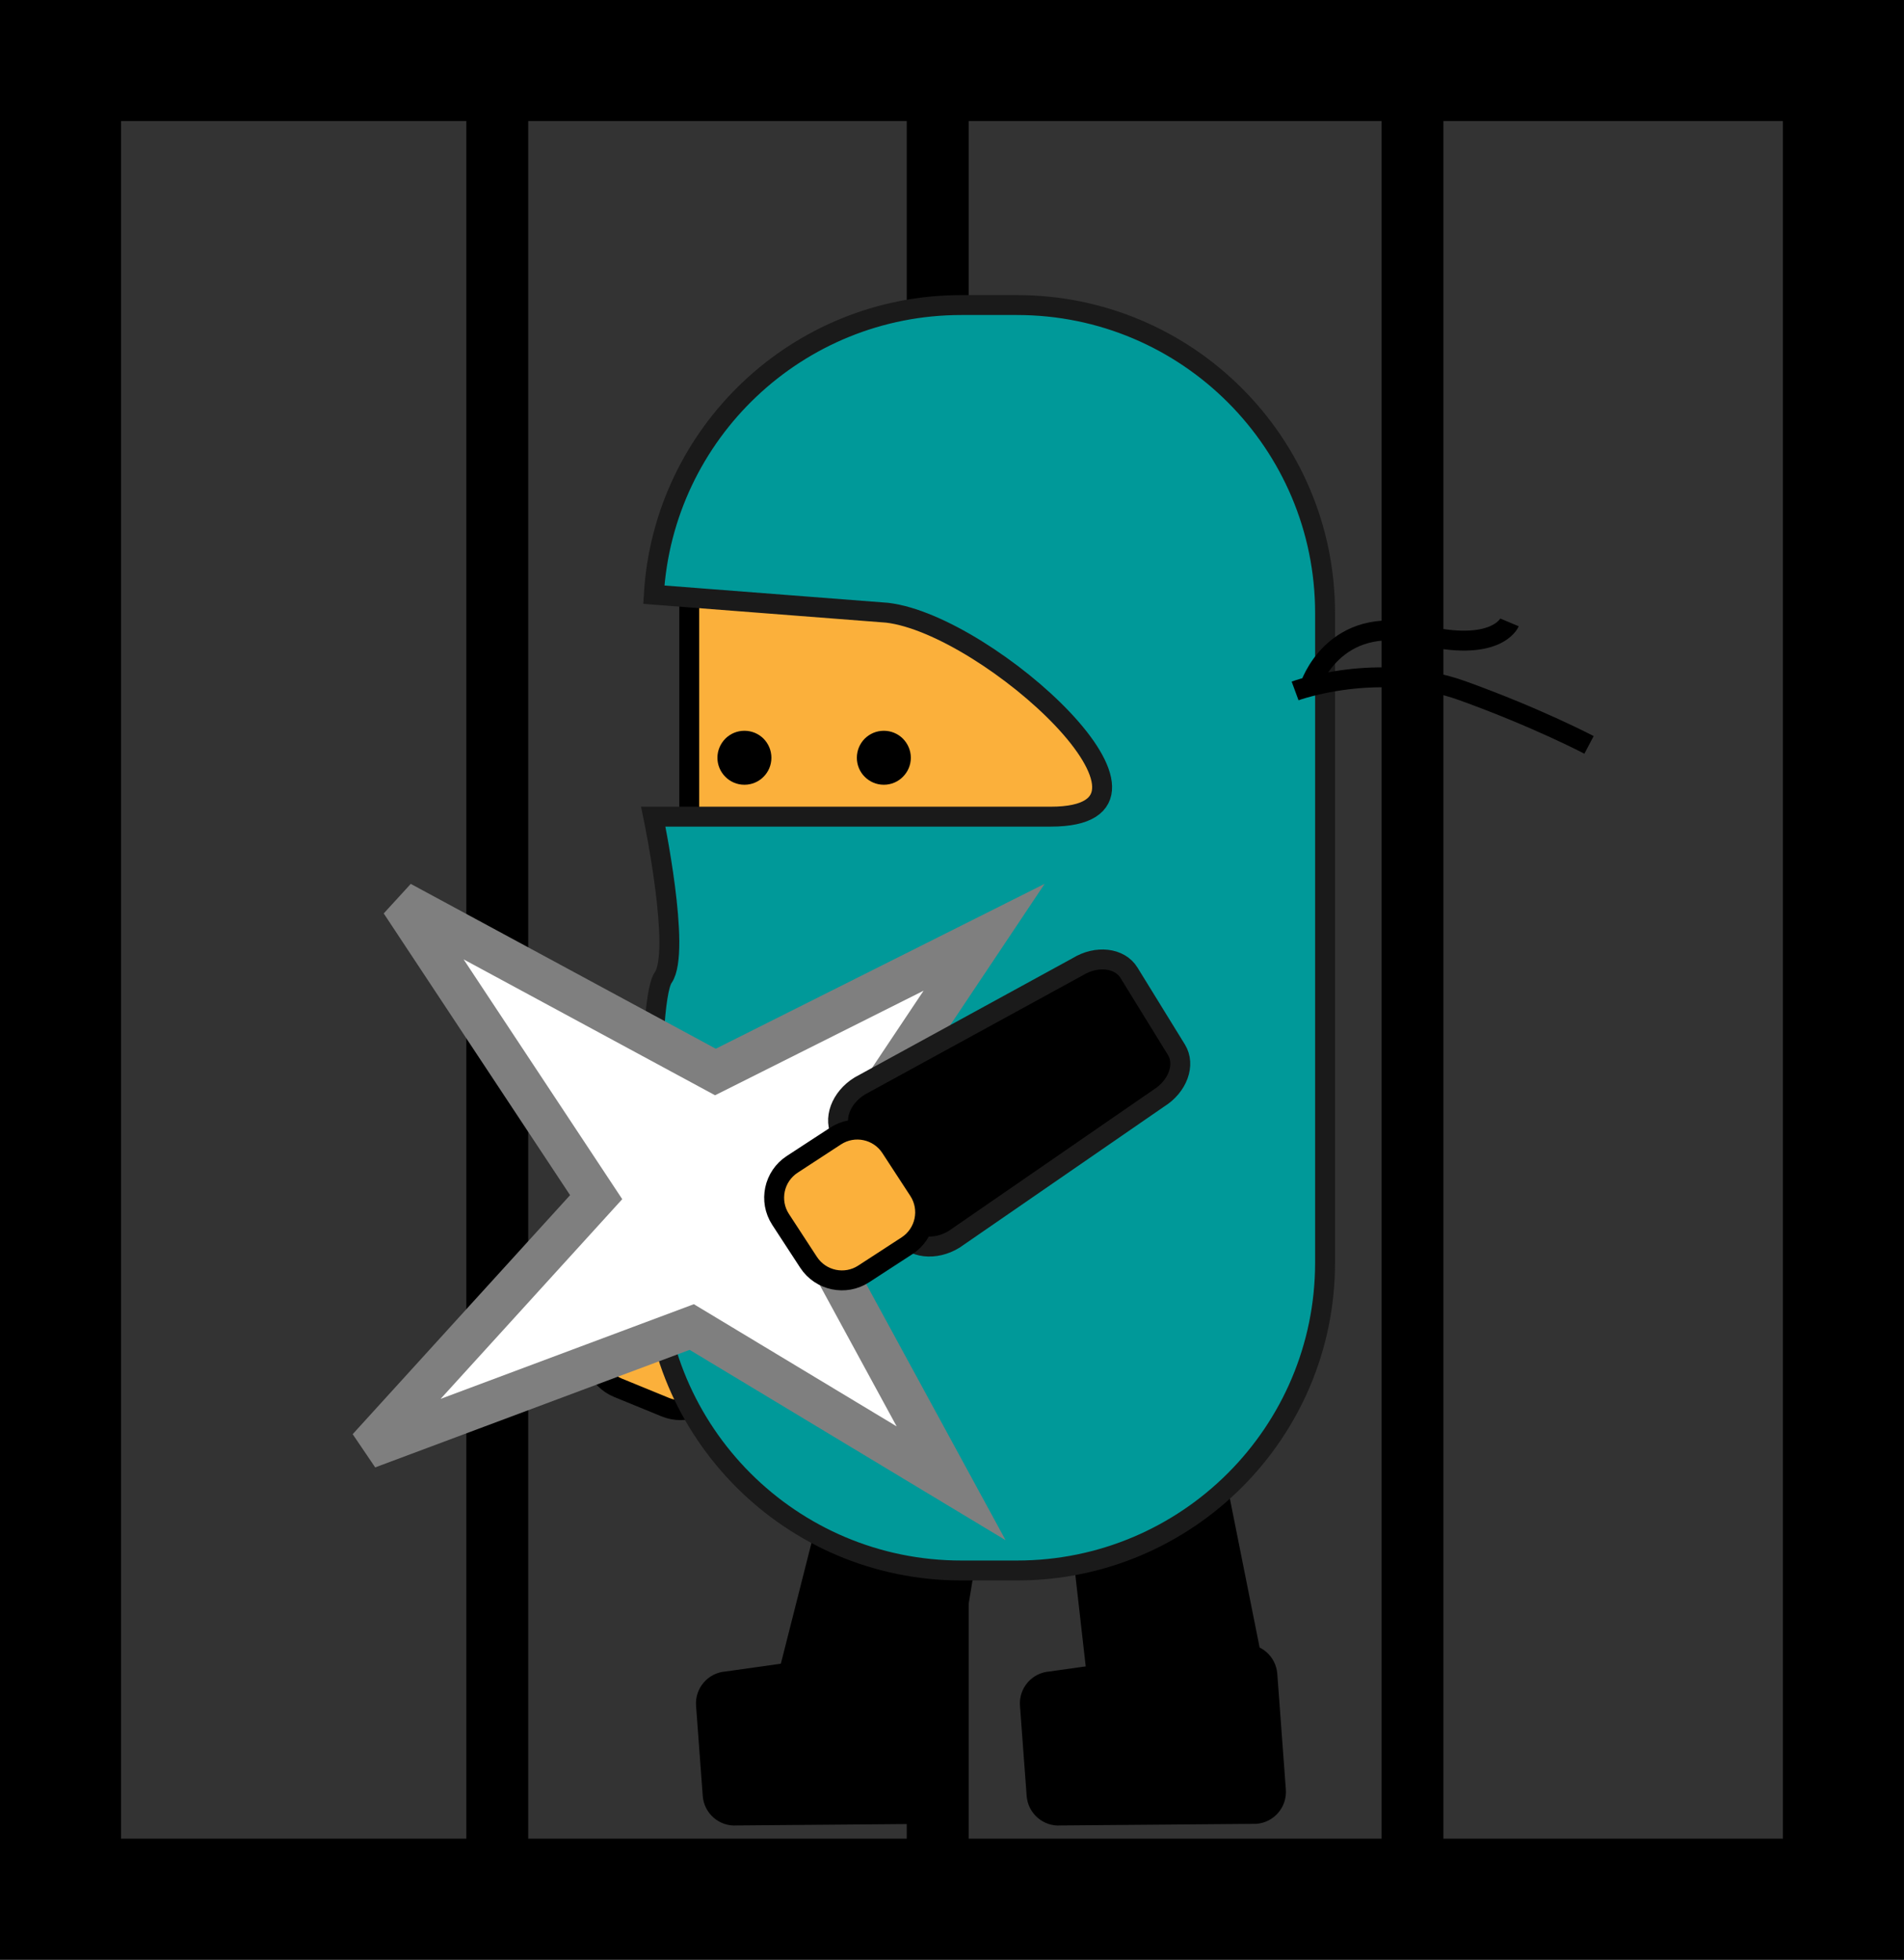 <svg xmlns="http://www.w3.org/2000/svg" xmlns:xlink="http://www.w3.org/1999/xlink" version="1.1" width="30.478" height="31.375" viewBox="0.59 0.525 30.478 31.375">
  <rect x="0.59" y="0.525" width="30.478" height="31.375" fill="#333333" stroke="none"/>
  <!-- Exported by Scratch - http://scratch.mit.edu/ -->
  <g id="ID0.07952108979225159">
    <path id="ID0.07179283257573843" fill="none" stroke="#000000" stroke-width="1.938" d="M 30.098 1.494 L 1.558 1.494 L 1.558 30.932 L 30.098 30.932 L 30.098 1.494 Z "/>
    <path id="ID0.9966579801402986" fill="none" stroke="#000000" stroke-width="0.991" stroke-linecap="round" d="M 15.6 1.985 L 15.6 30.147 "/>
    <path id="ID0.667331853415817" fill="none" stroke="#000000" stroke-width="0.991" stroke-linecap="round" d="M 8.55 1.837 L 8.55 30.441 "/>
    <path id="ID0.663609794806689" fill="none" stroke="#000000" stroke-width="0.991" stroke-linecap="round" d="M 23.2 1.592 L 23.2 30.539 "/>
  </g>
  <path id="ID0.255261589307338" d="M 12.884 27.972 C 12.795 28.403 12.946 28.799 13.223 28.857 L 15.041 29.237 C 15.318 29.295 15.616 28.992 15.706 28.561 L 16.499 23.761 C 16.589 23.33 16.437 22.934 16.16 22.876 L 14.743 22.58 C 14.466 22.522 14.169 22.825 14.079 23.256 L 12.884 27.972 Z " stroke-width="0.159"/>
  <path id="ID0.03648320911452174" d="M 18.091 28.278 C 18.159 28.712 18.441 29.03 18.721 28.986 L 20.555 28.699 C 20.835 28.656 21.007 28.268 20.939 27.833 L 19.986 23.061 C 19.918 22.626 19.636 22.309 19.357 22.353 L 17.927 22.576 C 17.647 22.62 17.475 23.008 17.543 23.443 L 18.091 28.278 Z " stroke-width="0.159"/>
  <path id="ID0.9573684432543814" fill="#FBB03B" stroke="#000000" stroke-width="0.319" d="M 10.133 21.911 C 10 22.236 10.155 22.609 10.481 22.743 L 11.24 23.054 C 11.565 23.188 11.938 23.032 12.072 22.706 L 12.386 21.939 C 12.52 21.614 12.364 21.241 12.039 21.108 L 11.28 20.796 C 10.954 20.663 10.582 20.818 10.448 21.144 L 10.133 21.911 Z "/>
  <path id="ID0.41889808466657996" stroke="#1A1A1A" stroke-width="0.319" d="M 10.311 20.265 C 10.166 20.594 10.258 20.953 10.518 21.067 L 12.217 21.815 C 12.476 21.929 12.804 21.755 12.949 21.426 L 14.361 17.711 C 14.505 17.382 14.412 17.023 14.153 16.909 L 12.829 16.326 C 12.57 16.212 12.242 16.385 12.097 16.715 L 10.311 20.265 Z "/>
  <path id="ID0.13261056737974286" fill="#FBB03B" stroke="#000000" stroke-width="0.319" d="M 19.4 9.154 L 11.623 9.154 L 11.623 15.539 L 19.4 15.539 L 19.4 9.154 Z "/>
  <path id="ID0.6617734562605619" fill="#009999" stroke="#1A1A1A" stroke-width="0.319" d="M 17.41 13.6 C 19.784 13.6 16.424 10.527 14.791 10.335 L 11.056 10.046 C 11.209 7.46 13.354 5.409 15.978 5.409 L 16.869 5.409 C 19.593 5.409 21.801 7.617 21.801 10.341 L 21.801 20.738 C 21.801 23.462 19.593 25.669 16.869 25.669 L 15.978 25.669 C 13.255 25.669 11.047 23.462 11.047 20.738 C 11.047 20.738 10.914 16.599 11.206 16.177 C 11.498 15.755 11.047 13.6 11.047 13.6 L 17.41 13.6 Z "/>
  <path id="ID0.7134617334231734" d="M 12.506 12.225 C 12.387 12.225 12.279 12.273 12.201 12.351 C 12.123 12.43 12.074 12.538 12.074 12.657 C 12.074 12.776 12.123 12.884 12.201 12.962 C 12.279 13.041 12.387 13.089 12.506 13.089 C 12.626 13.089 12.734 13.041 12.812 12.962 C 12.89 12.884 12.938 12.776 12.938 12.657 C 12.938 12.538 12.89 12.43 12.812 12.351 C 12.734 12.273 12.626 12.225 12.506 12.225 Z " stroke-width="0.159"/>
  <path id="ID0.6494691404514015" d="M 14.738 12.225 C 14.618 12.225 14.511 12.273 14.432 12.351 C 14.354 12.43 14.306 12.538 14.306 12.657 C 14.306 12.776 14.354 12.884 14.432 12.962 C 14.511 13.041 14.618 13.089 14.738 13.089 C 14.857 13.089 14.965 13.041 15.043 12.962 C 15.121 12.884 15.17 12.776 15.17 12.657 C 15.17 12.538 15.121 12.43 15.043 12.351 C 14.965 12.273 14.857 12.225 14.738 12.225 Z " stroke-width="0.159"/>
  <path id="ID0.3106537782587111" fill="none" stroke="#000000" stroke-width="0.319" d="M 21.321 11.587 C 21.321 11.587 22.654 11.097 24.009 11.587 C 25.206 12.019 26.026 12.451 26.026 12.451 "/>
  <path id="ID0.4428880806080997" fill="none" stroke="#000000" stroke-width="0.319" d="M 21.556 11.517 C 21.556 11.517 21.929 10.336 23.31 10.681 C 24.544 10.99 24.754 10.49 24.754 10.49 "/>
  <path id="ID0.5842904108576477" d="M 20.701 29.725 C 20.983 29.704 21.194 29.458 21.173 29.176 L 21.036 27.324 C 21.015 27.041 20.77 26.83 20.488 26.85 L 17.389 27.286 C 17.107 27.307 16.896 27.553 16.917 27.835 L 17.024 29.278 C 17.045 29.56 17.29 29.772 17.572 29.751 L 20.701 29.725 Z " stroke-width="0.159"/>
  <path id="ID0.01732994895428419" d="M 15.516 29.725 C 15.798 29.704 16.009 29.458 15.989 29.176 L 15.851 27.324 C 15.83 27.041 15.585 26.83 15.303 26.85 L 12.204 27.286 C 11.923 27.307 11.711 27.553 11.732 27.835 L 11.839 29.278 C 11.86 29.56 12.105 29.772 12.387 29.751 L 15.516 29.725 Z " stroke-width="0.159"/>
  <path id="ID0.2511214418336749" fill="#FFFFFF" stroke="#7F7F7F" stroke-width="0.661" stroke-linecap="round" d="M 7.008 14.967 L 10.133 19.692 L 6.48 23.709 L 11.663 21.771 L 15.815 24.273 L 13.431 19.891 L 16.343 15.531 L 12.042 17.688 L 7.008 14.967 Z "/>
  <path id="ID0.8803494698368013" stroke="#1A1A1A" stroke-width="0.319" d="M 14.352 17.912 C 14.046 18.1 13.919 18.448 14.067 18.689 L 15.041 20.27 C 15.19 20.511 15.558 20.554 15.864 20.366 L 19.136 18.109 C 19.442 17.92 19.57 17.572 19.421 17.331 L 18.662 16.099 C 18.514 15.858 18.145 15.815 17.839 16.004 L 14.352 17.912 Z "/>
  <path id="ID0.08818722935393453" fill="#FBB03B" stroke="#000000" stroke-width="0.319" d="M 13.272 19.166 C 12.977 19.358 12.893 19.753 13.085 20.048 L 13.533 20.735 C 13.726 21.03 14.121 21.113 14.415 20.921 L 15.11 20.469 C 15.405 20.276 15.488 19.881 15.296 19.586 L 14.848 18.899 C 14.656 18.605 14.261 18.521 13.966 18.713 L 13.272 19.166 Z "/>
</svg>